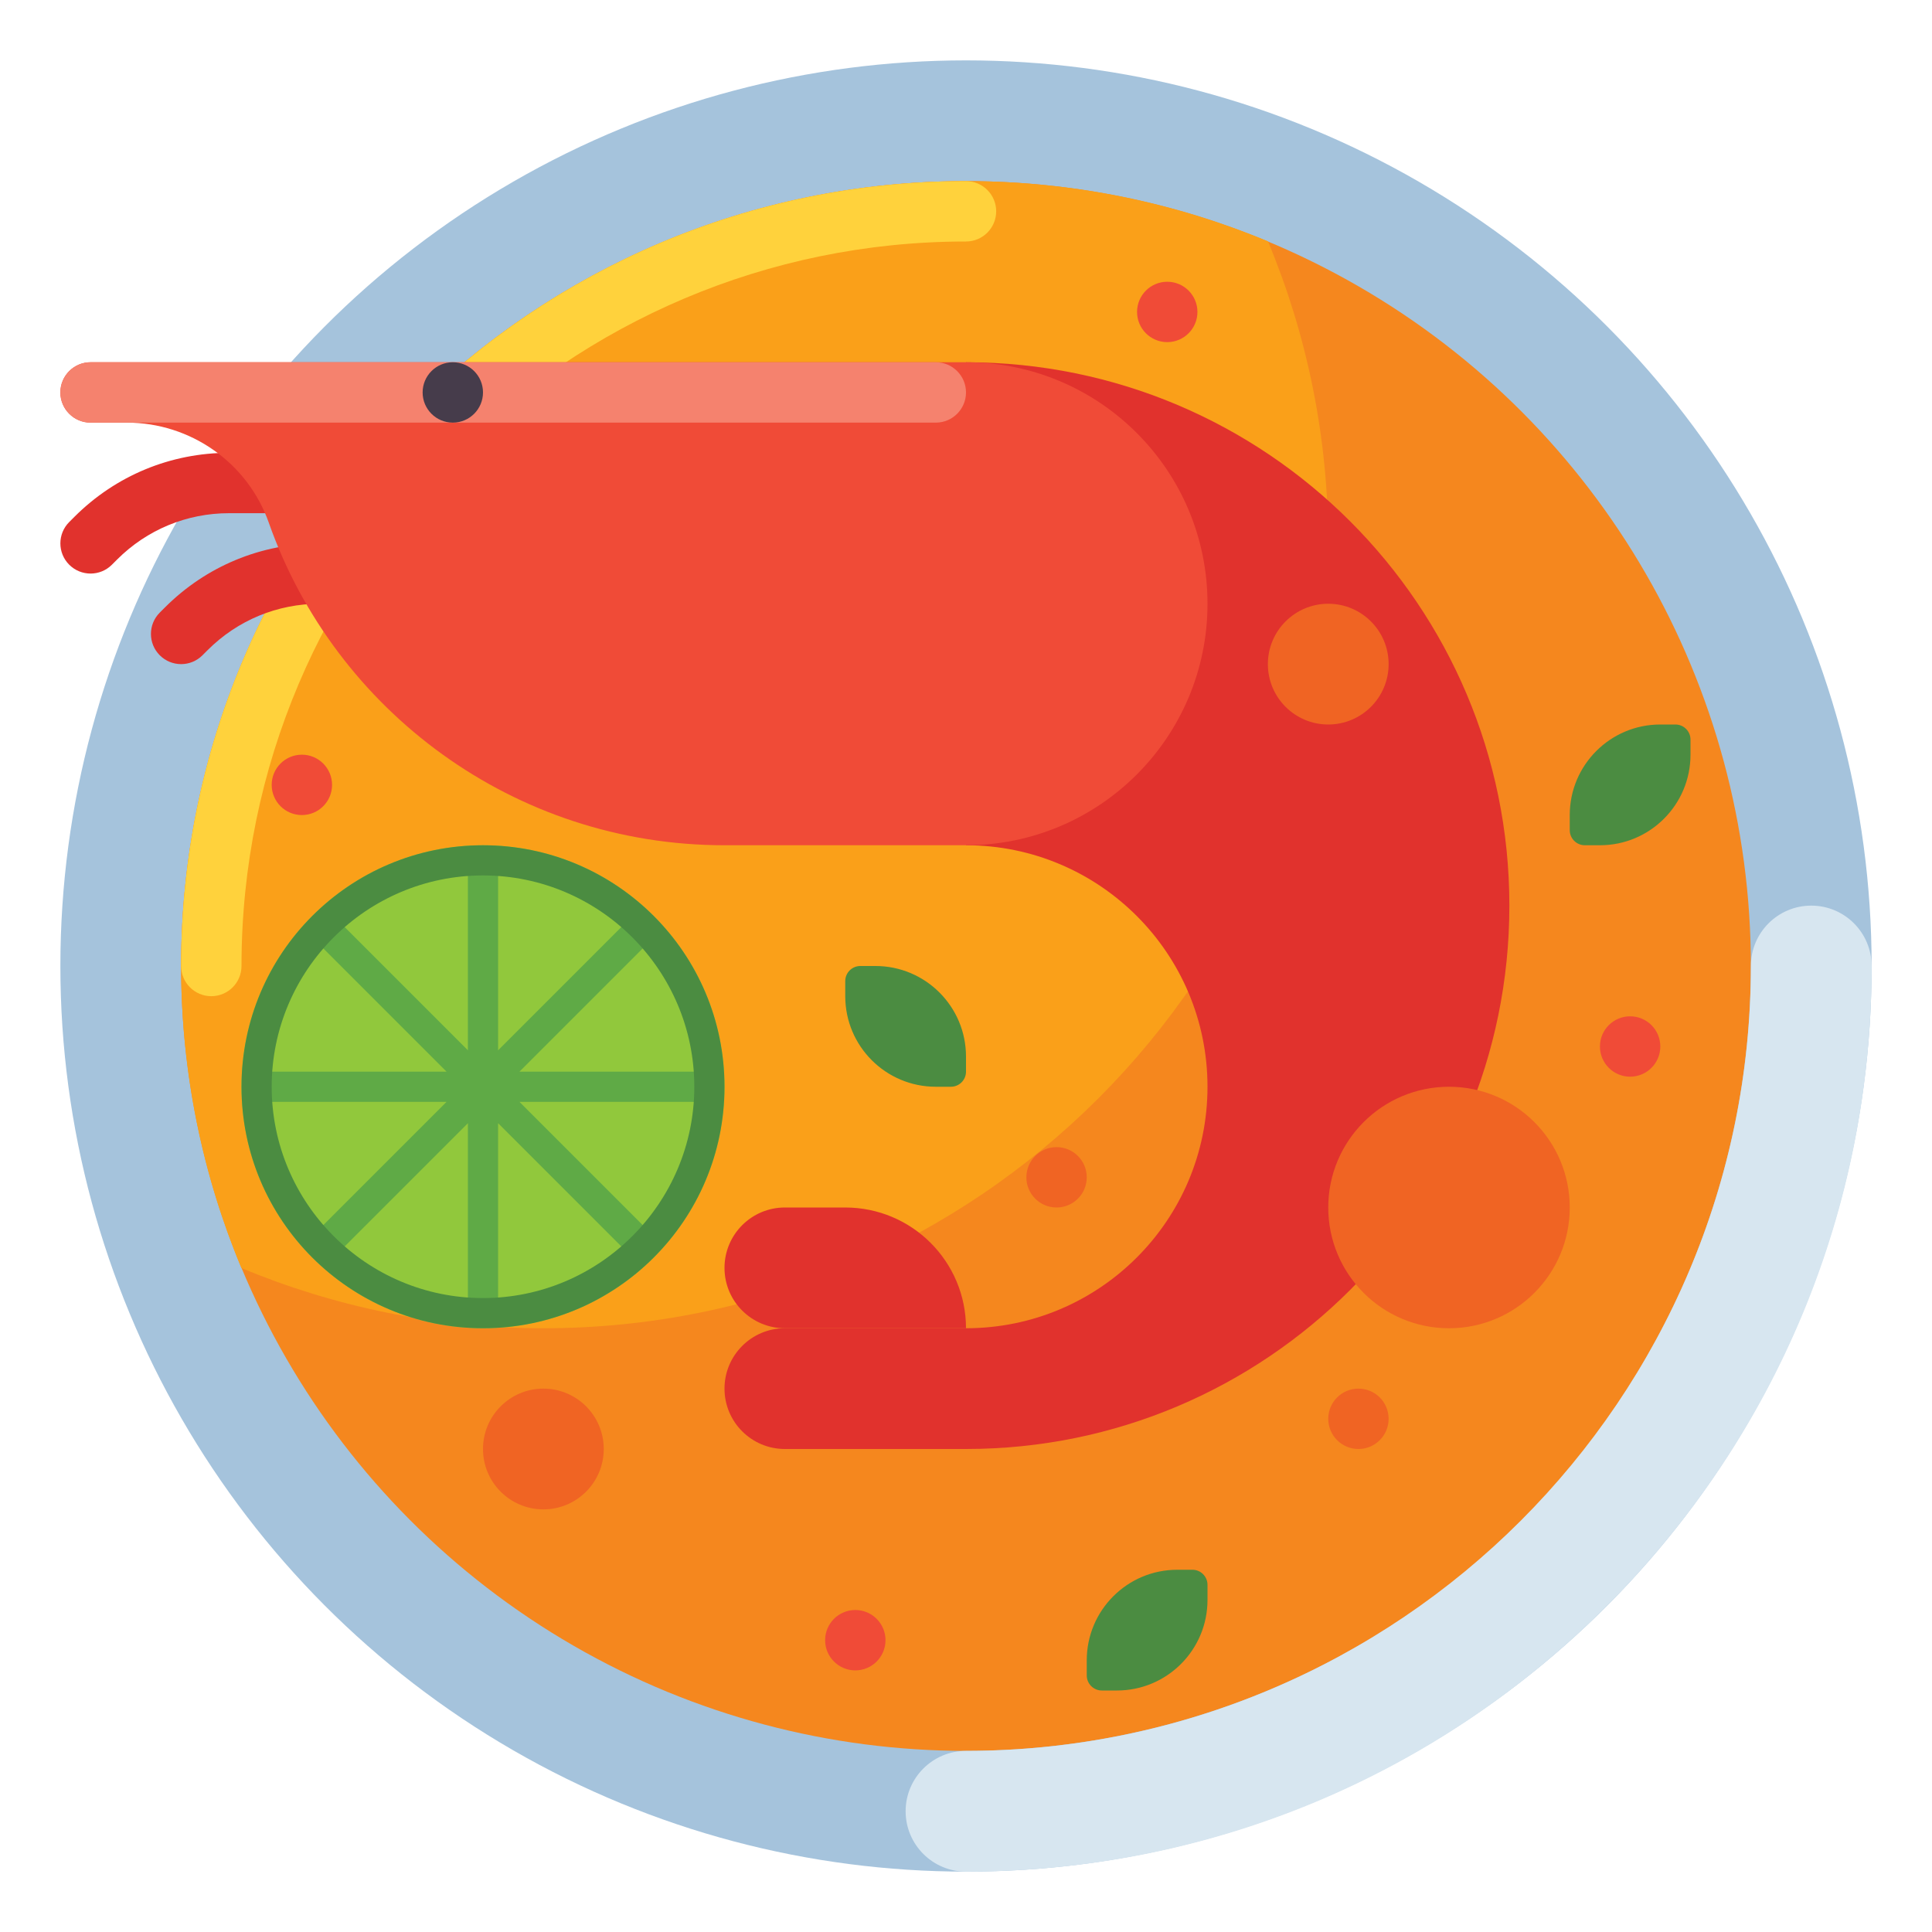 <svg id="Layer_1" enable-background="new 0 0 512 512" height="512" viewBox="0 0 512 512" width="512" xmlns="http://www.w3.org/2000/svg"><g><g><circle cx="256" cy="256" fill="#a5c3dc" r="240"/></g><g><circle cx="256" cy="256" fill="#f5871e" r="208"/></g><g><path d="m48 256c0 28.364 5.686 55.396 15.966 80.034 24.637 10.28 51.67 15.966 80.034 15.966 114.875 0 208-93.125 208-208 0-28.364-5.686-55.397-15.966-80.034-24.637-10.28-51.67-15.966-80.034-15.966-114.875 0-208 93.125-208 208z" fill="#faa019"/></g><path d="m56 264c4.418 0 8-3.582 8-8 0-105.869 86.131-192 192-192 4.418 0 8-3.582 8-8s-3.582-8-8-8c-114.875 0-208 93.125-208 208 0 4.418 3.582 8 8 8z" fill="#ffd23c"/><g><path d="m256 496c-8.836 0-16-7.164-16-16s7.164-16 16-16c114.691 0 208-93.309 208-208 0-8.836 7.164-16 16-16s16 7.164 16 16c0 64.106-24.964 124.375-70.294 169.706s-105.6 70.294-169.706 70.294z" fill="#d7e6f0"/></g><g><path d="m24 152c-2.047 0-4.095-.781-5.657-2.343-3.125-3.124-3.125-8.189 0-11.313l1.355-1.355c10.955-10.956 25.52-16.989 41.012-16.989h35.29c4.418 0 8 3.582 8 8s-3.582 8-8 8h-35.29c-11.218 0-21.766 4.369-29.698 12.301l-1.355 1.355c-1.562 1.563-3.61 2.344-5.657 2.344z" fill="#e1322d"/></g><g><path d="m48 176c-2.047 0-4.095-.781-5.657-2.343-3.125-3.124-3.125-8.189 0-11.313l1.355-1.355c10.955-10.956 25.52-16.989 41.012-16.989h35.29c4.418 0 8 3.582 8 8s-3.582 8-8 8h-35.29c-11.218 0-21.766 4.369-29.698 12.301l-1.355 1.355c-1.562 1.563-3.61 2.344-5.657 2.344z" fill="#e1322d"/></g><g><path d="m256 96c79.532 0 144 64.468 144 144s-64.468 144-144 144v-32c35.347 0 64-28.653 64-64s-28.653-64-64-64z" fill="#e1322d"/></g><g><path d="m256 96h-232c-4.418 0-8 3.582-8 8s3.582 8 8 8h9.582c16.905 0 32.046 10.606 37.663 26.55 17.539 49.775 64.98 85.45 120.755 85.45h64c35.346 0 64-28.654 64-64s-28.654-64-64-64z" fill="#f04b37"/></g><g><path d="m248 112h-224c-4.418 0-8-3.582-8-8 0-4.418 3.582-8 8-8h224c4.418 0 8 3.582 8 8 0 4.418-3.582 8-8 8z" fill="#f5826e"/></g><g><path d="m208 320h16c17.673 0 32 14.327 32 32h-48c-8.837 0-16-7.163-16-16 0-8.837 7.163-16 16-16z" fill="#e1322d"/></g><g><path d="m208 384h48v-32h-48c-8.837 0-16 7.163-16 16 0 8.837 7.163 16 16 16z" fill="#e1322d"/></g><g><circle cx="120" cy="104" fill="#463c4b" r="8"/></g><g><g><circle cx="128" cy="288" fill="#91c83c" r="64"/></g><path d="m184 284h-46.343l32.77-32.77c1.562-1.563 1.562-4.095 0-5.657-1.563-1.562-4.095-1.562-5.657 0l-32.77 32.77v-46.343c0-2.209-1.791-4-4-4s-4 1.791-4 4v46.343l-32.77-32.77c-1.563-1.562-4.095-1.562-5.657 0-1.562 1.563-1.562 4.095 0 5.657l32.77 32.77h-46.343c-2.209 0-4 1.791-4 4s1.791 4 4 4h46.343l-32.77 32.77c-1.562 1.563-1.562 4.095 0 5.657.781.781 1.805 1.171 2.829 1.171s2.047-.391 2.829-1.171l32.77-32.77v46.343c0 2.209 1.791 4 4 4s4-1.791 4-4v-46.343l32.77 32.77c.781.781 1.805 1.171 2.829 1.171s2.047-.391 2.829-1.171c1.562-1.563 1.562-4.095 0-5.657l-32.772-32.77h46.343c2.209 0 4-1.791 4-4s-1.791-4-4-4z" fill="#5faa46"/><g><g><path d="m128 232c30.878 0 56 25.122 56 56s-25.122 56-56 56-56-25.122-56-56 25.121-56 56-56m0-8c-35.346 0-64 28.654-64 64s28.654 64 64 64 64-28.654 64-64-28.654-64-64-64z" fill="#4b8c41"/></g></g></g><g><path d="m316 416h-4c-13.255 0-24 10.745-24 24v4c0 2.209 1.791 4 4 4h4c13.255 0 24-10.745 24-24v-4c0-2.209-1.791-4-4-4z" fill="#4b8c41"/></g><g><path d="m228 256h4c13.255 0 24 10.745 24 24v4c0 2.209-1.791 4-4 4h-4c-13.255 0-24-10.745-24-24v-4c0-2.209 1.791-4 4-4z" fill="#4b8c41"/></g><g><path d="m444 192h-4c-13.255 0-24 10.745-24 24v4c0 2.209 1.791 4 4 4h4c13.255 0 24-10.745 24-24v-4c0-2.209-1.791-4-4-4z" fill="#4b8c41"/></g><g><circle cx="384" cy="320" fill="#f06423" r="32"/></g><g><circle cx="352" cy="176" fill="#f06423" r="16"/></g><g><circle cx="144" cy="384" fill="#f06423" r="16"/></g><g><circle cx="360" cy="376" fill="#f06423" r="8"/></g><g><circle cx="226.667" cy="434.667" fill="#f04b37" r="8"/></g><g><circle cx="309.333" cy="82.667" fill="#f04b37" r="8"/></g><g><circle cx="80" cy="208" fill="#f04b37" r="8"/></g><g><circle cx="432" cy="277.333" fill="#f04b37" r="8"/></g><g><circle cx="280" cy="312" fill="#f06423" r="8"/></g></g></svg>